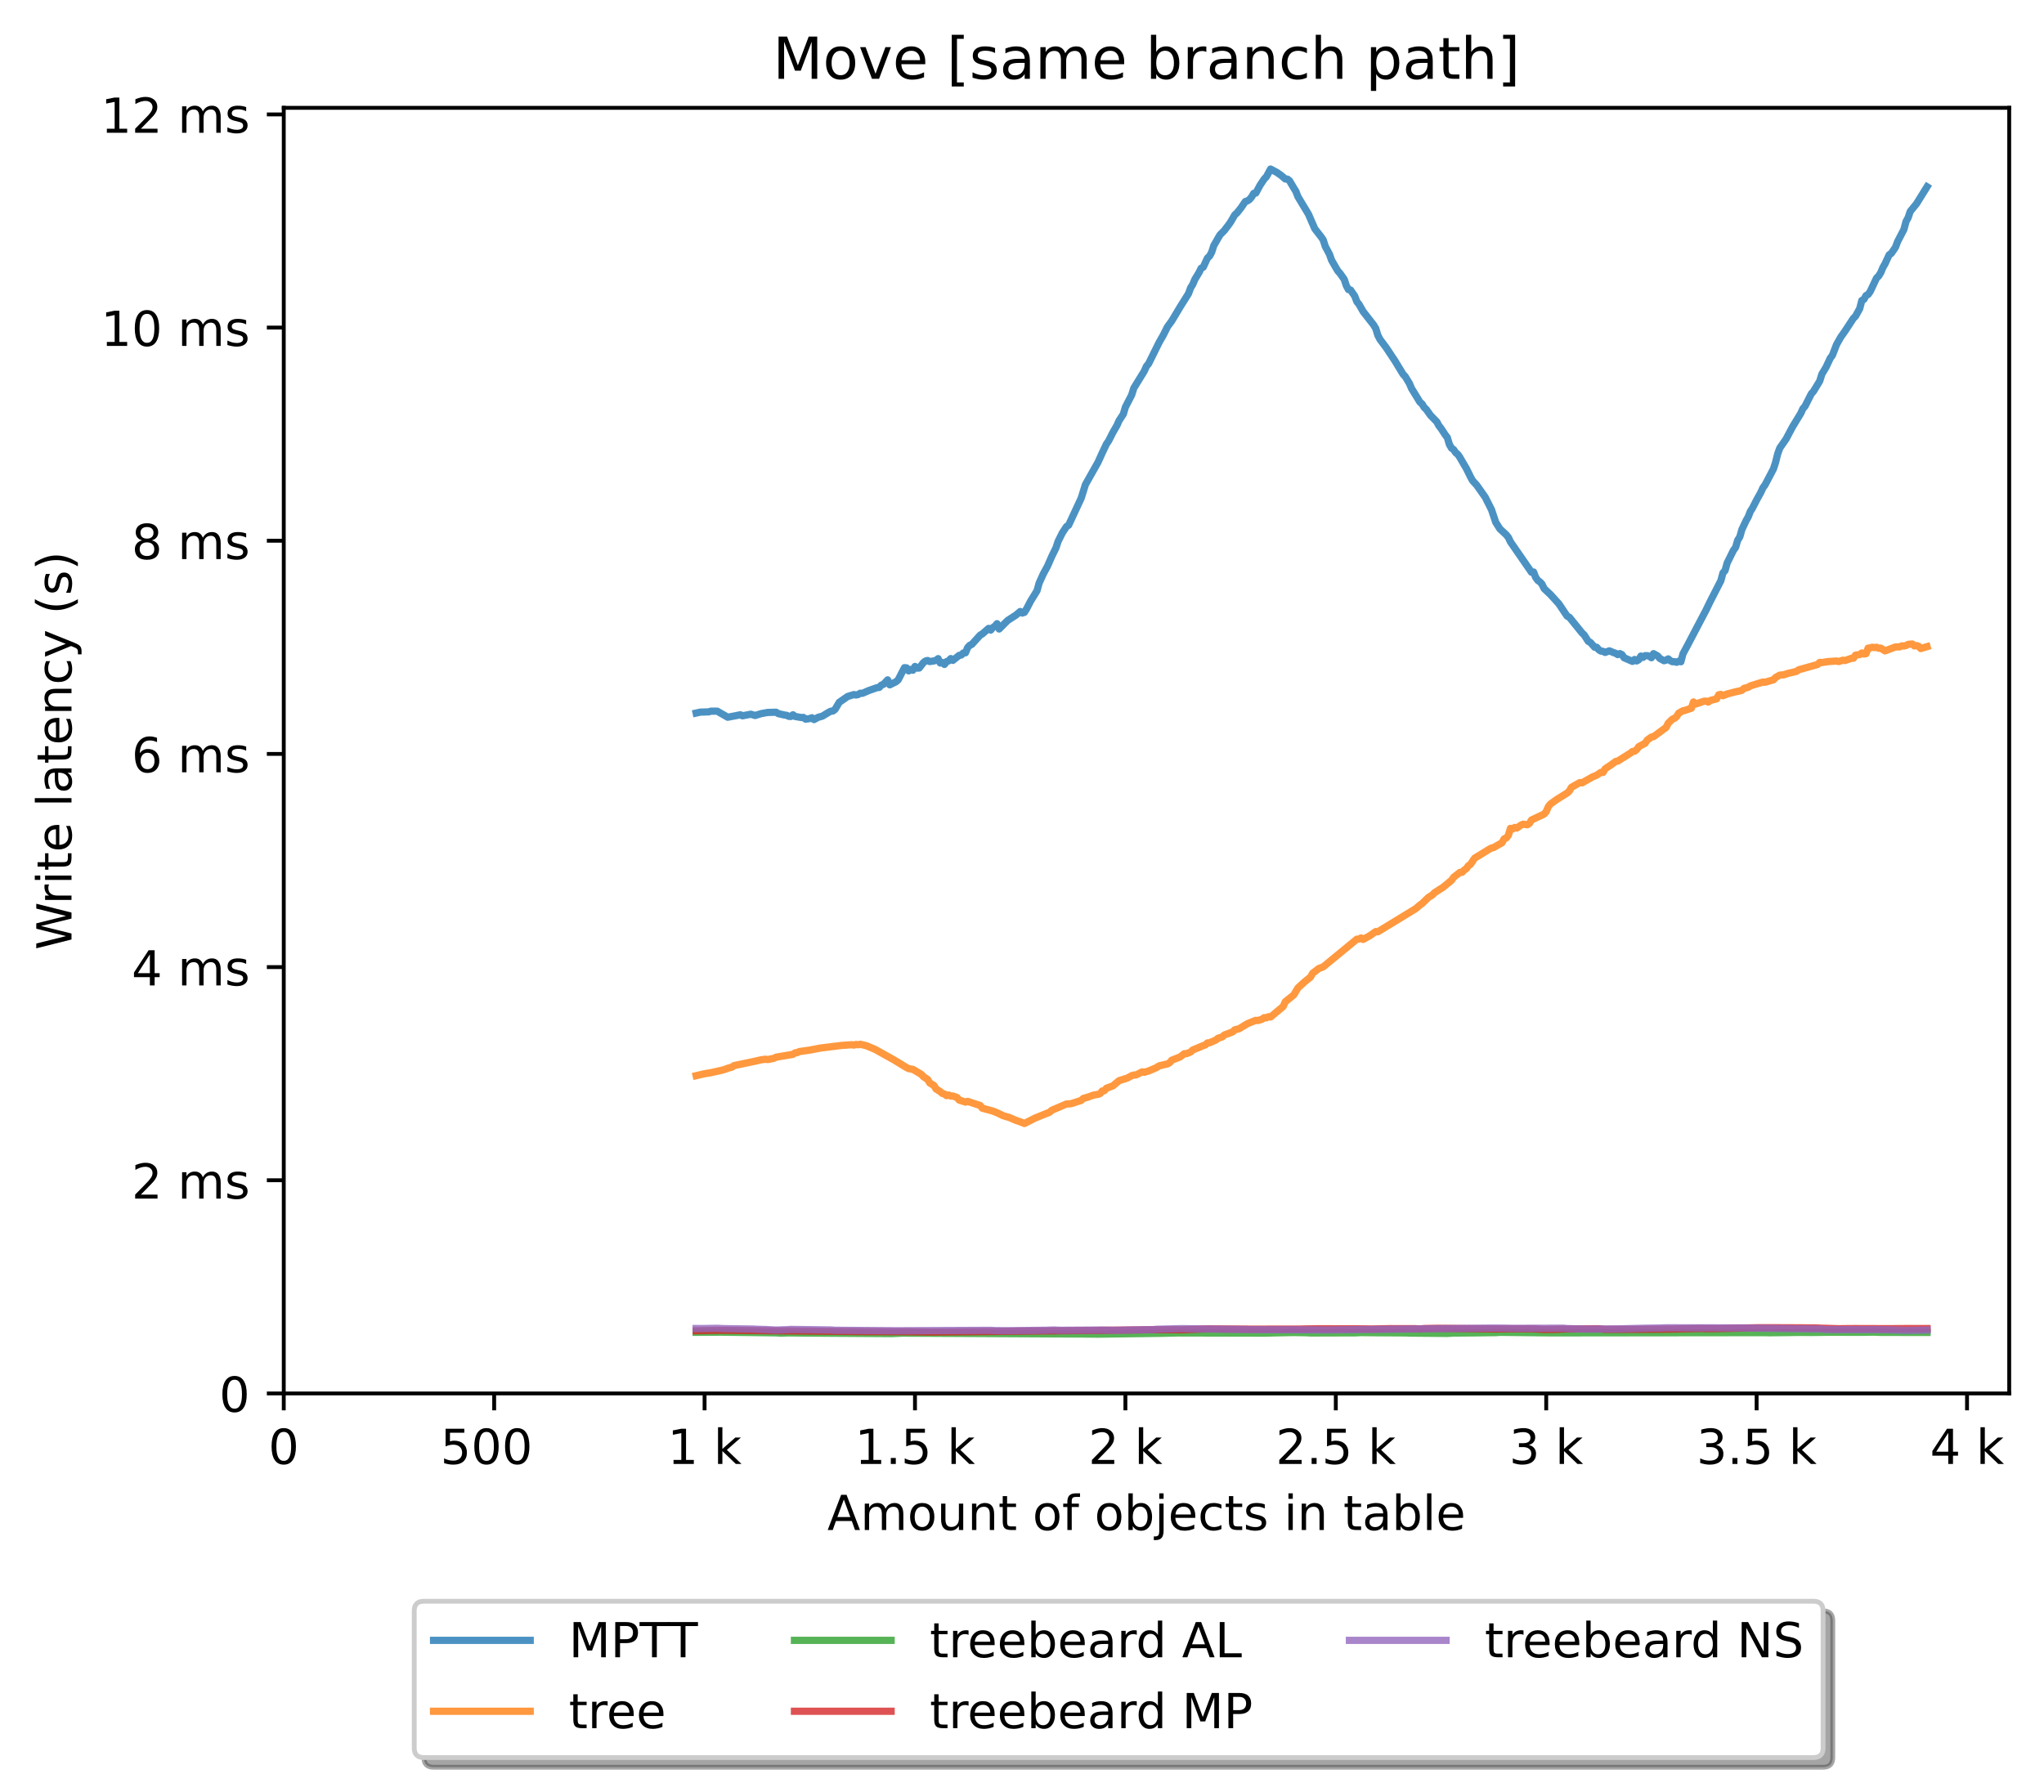 <?xml version="1.0" encoding="utf-8" standalone="no"?>
<!DOCTYPE svg PUBLIC "-//W3C//DTD SVG 1.1//EN"
  "http://www.w3.org/Graphics/SVG/1.1/DTD/svg11.dtd">
<!-- Created with matplotlib (https://matplotlib.org/) -->
<svg height="371.002pt" version="1.1" viewBox="0 0 423.051 371.002" width="423.051pt" xmlns="http://www.w3.org/2000/svg" xmlns:xlink="http://www.w3.org/1999/xlink">
 <defs>
  <style type="text/css">*{stroke-linecap:butt;stroke-linejoin:round;}</style>
 </defs>
 <g id="figure_1">
  <g id="patch_1">
   <path d="M 0 371.002 
L 423.051 371.002 
L 423.051 0 
L 0 0 
z
" style="fill:#ffffff;"/>
  </g>
  <g id="axes_1">
   <g id="patch_2">
    <path d="M 58.731 288.43 
L 415.851 288.43 
L 415.851 22.318 
L 58.731 22.318 
z
" style="fill:#ffffff;"/>
   </g>
   <g id="matplotlib.axis_1">
    <g id="xtick_1">
     <g id="line2d_1">
      <defs>
       <path d="M 0 0 
L 0 3.5 
" id="md68d8693c1" style="stroke:#000000;stroke-width:0.8;"/>
      </defs>
      <g>
       <use style="stroke:#000000;stroke-width:0.8;" x="58.731" xlink:href="#md68d8693c1" y="288.43"/>
      </g>
     </g>
     <g id="text_1">
      <!-- 0 -->
      <g transform="translate(55.55 303.029)scale(0.1 -0.1)">
       <defs>
        <path d="M 31.781 66.406 
Q 24.172 66.406 20.328 58.906 
Q 16.5 51.422 16.5 36.375 
Q 16.5 21.391 20.328 13.891 
Q 24.172 6.391 31.781 6.391 
Q 39.453 6.391 43.281 13.891 
Q 47.125 21.391 47.125 36.375 
Q 47.125 51.422 43.281 58.906 
Q 39.453 66.406 31.781 66.406 
z
M 31.781 74.219 
Q 44.047 74.219 50.516 64.516 
Q 56.984 54.828 56.984 36.375 
Q 56.984 17.969 50.516 8.266 
Q 44.047 -1.422 31.781 -1.422 
Q 19.531 -1.422 13.062 8.266 
Q 6.594 17.969 6.594 36.375 
Q 6.594 54.828 13.062 64.516 
Q 19.531 74.219 31.781 74.219 
z
" id="DejaVuSans-48"/>
       </defs>
       <use xlink:href="#DejaVuSans-48"/>
      </g>
     </g>
    </g>
    <g id="xtick_2">
     <g id="line2d_2">
      <g>
       <use style="stroke:#000000;stroke-width:0.8;" x="102.28" xlink:href="#md68d8693c1" y="288.43"/>
      </g>
     </g>
     <g id="text_2">
      <!-- 500  -->
      <g transform="translate(91.147 303.029)scale(0.1 -0.1)">
       <defs>
        <path d="M 10.797 72.906 
L 49.516 72.906 
L 49.516 64.594 
L 19.828 64.594 
L 19.828 46.734 
Q 21.969 47.469 24.109 47.828 
Q 26.266 48.188 28.422 48.188 
Q 40.625 48.188 47.75 41.5 
Q 54.891 34.812 54.891 23.391 
Q 54.891 11.625 47.562 5.094 
Q 40.234 -1.422 26.906 -1.422 
Q 22.312 -1.422 17.547 -0.641 
Q 12.797 0.141 7.719 1.703 
L 7.719 11.625 
Q 12.109 9.234 16.797 8.062 
Q 21.484 6.891 26.703 6.891 
Q 35.156 6.891 40.078 11.328 
Q 45.016 15.766 45.016 23.391 
Q 45.016 31 40.078 35.438 
Q 35.156 39.891 26.703 39.891 
Q 22.75 39.891 18.812 39.016 
Q 14.891 38.141 10.797 36.281 
z
" id="DejaVuSans-53"/>
        <path id="DejaVuSans-32"/>
       </defs>
       <use xlink:href="#DejaVuSans-53"/>
       <use x="63.623" xlink:href="#DejaVuSans-48"/>
       <use x="127.246" xlink:href="#DejaVuSans-48"/>
       <use x="190.869" xlink:href="#DejaVuSans-32"/>
      </g>
     </g>
    </g>
    <g id="xtick_3">
     <g id="line2d_3">
      <g>
       <use style="stroke:#000000;stroke-width:0.8;" x="145.828" xlink:href="#md68d8693c1" y="288.43"/>
      </g>
     </g>
     <g id="text_3">
      <!-- 1 k -->
      <g transform="translate(138.163 303.029)scale(0.1 -0.1)">
       <defs>
        <path d="M 12.406 8.297 
L 28.516 8.297 
L 28.516 63.922 
L 10.984 60.406 
L 10.984 69.391 
L 28.422 72.906 
L 38.281 72.906 
L 38.281 8.297 
L 54.391 8.297 
L 54.391 0 
L 12.406 0 
z
" id="DejaVuSans-49"/>
        <path d="M 9.078 75.984 
L 18.109 75.984 
L 18.109 31.109 
L 44.922 54.688 
L 56.391 54.688 
L 27.391 29.109 
L 57.625 0 
L 45.906 0 
L 18.109 26.703 
L 18.109 0 
L 9.078 0 
z
" id="DejaVuSans-107"/>
       </defs>
       <use xlink:href="#DejaVuSans-49"/>
       <use x="63.623" xlink:href="#DejaVuSans-32"/>
       <use x="95.41" xlink:href="#DejaVuSans-107"/>
      </g>
     </g>
    </g>
    <g id="xtick_4">
     <g id="line2d_4">
      <g>
       <use style="stroke:#000000;stroke-width:0.8;" x="189.377" xlink:href="#md68d8693c1" y="288.43"/>
      </g>
     </g>
     <g id="text_4">
      <!-- 1.5 k -->
      <g transform="translate(176.941 303.029)scale(0.1 -0.1)">
       <defs>
        <path d="M 10.688 12.406 
L 21 12.406 
L 21 0 
L 10.688 0 
z
" id="DejaVuSans-46"/>
       </defs>
       <use xlink:href="#DejaVuSans-49"/>
       <use x="63.623" xlink:href="#DejaVuSans-46"/>
       <use x="95.41" xlink:href="#DejaVuSans-53"/>
       <use x="159.033" xlink:href="#DejaVuSans-32"/>
       <use x="190.82" xlink:href="#DejaVuSans-107"/>
      </g>
     </g>
    </g>
    <g id="xtick_5">
     <g id="line2d_5">
      <g>
       <use style="stroke:#000000;stroke-width:0.8;" x="232.926" xlink:href="#md68d8693c1" y="288.43"/>
      </g>
     </g>
     <g id="text_5">
      <!-- 2 k -->
      <g transform="translate(225.26 303.029)scale(0.1 -0.1)">
       <defs>
        <path d="M 19.188 8.297 
L 53.609 8.297 
L 53.609 0 
L 7.328 0 
L 7.328 8.297 
Q 12.938 14.109 22.625 23.891 
Q 32.328 33.688 34.812 36.531 
Q 39.547 41.844 41.422 45.531 
Q 43.312 49.219 43.312 52.781 
Q 43.312 58.594 39.234 62.25 
Q 35.156 65.922 28.609 65.922 
Q 23.969 65.922 18.812 64.312 
Q 13.672 62.703 7.812 59.422 
L 7.812 69.391 
Q 13.766 71.781 18.938 73 
Q 24.125 74.219 28.422 74.219 
Q 39.75 74.219 46.484 68.547 
Q 53.219 62.891 53.219 53.422 
Q 53.219 48.922 51.531 44.891 
Q 49.859 40.875 45.406 35.406 
Q 44.188 33.984 37.641 27.219 
Q 31.109 20.453 19.188 8.297 
z
" id="DejaVuSans-50"/>
       </defs>
       <use xlink:href="#DejaVuSans-50"/>
       <use x="63.623" xlink:href="#DejaVuSans-32"/>
       <use x="95.41" xlink:href="#DejaVuSans-107"/>
      </g>
     </g>
    </g>
    <g id="xtick_6">
     <g id="line2d_6">
      <g>
       <use style="stroke:#000000;stroke-width:0.8;" x="276.474" xlink:href="#md68d8693c1" y="288.43"/>
      </g>
     </g>
     <g id="text_6">
      <!-- 2.5 k -->
      <g transform="translate(264.038 303.029)scale(0.1 -0.1)">
       <use xlink:href="#DejaVuSans-50"/>
       <use x="63.623" xlink:href="#DejaVuSans-46"/>
       <use x="95.41" xlink:href="#DejaVuSans-53"/>
       <use x="159.033" xlink:href="#DejaVuSans-32"/>
       <use x="190.82" xlink:href="#DejaVuSans-107"/>
      </g>
     </g>
    </g>
    <g id="xtick_7">
     <g id="line2d_7">
      <g>
       <use style="stroke:#000000;stroke-width:0.8;" x="320.023" xlink:href="#md68d8693c1" y="288.43"/>
      </g>
     </g>
     <g id="text_7">
      <!-- 3 k -->
      <g transform="translate(312.357 303.029)scale(0.1 -0.1)">
       <defs>
        <path d="M 40.578 39.312 
Q 47.656 37.797 51.625 33 
Q 55.609 28.219 55.609 21.188 
Q 55.609 10.406 48.188 4.484 
Q 40.766 -1.422 27.094 -1.422 
Q 22.516 -1.422 17.656 -0.516 
Q 12.797 0.391 7.625 2.203 
L 7.625 11.719 
Q 11.719 9.328 16.594 8.109 
Q 21.484 6.891 26.812 6.891 
Q 36.078 6.891 40.938 10.547 
Q 45.797 14.203 45.797 21.188 
Q 45.797 27.641 41.281 31.266 
Q 36.766 34.906 28.719 34.906 
L 20.219 34.906 
L 20.219 43.016 
L 29.109 43.016 
Q 36.375 43.016 40.234 45.922 
Q 44.094 48.828 44.094 54.297 
Q 44.094 59.906 40.109 62.906 
Q 36.141 65.922 28.719 65.922 
Q 24.656 65.922 20.016 65.031 
Q 15.375 64.156 9.812 62.312 
L 9.812 71.094 
Q 15.438 72.656 20.344 73.438 
Q 25.25 74.219 29.594 74.219 
Q 40.828 74.219 47.359 69.109 
Q 53.906 64.016 53.906 55.328 
Q 53.906 49.266 50.438 45.094 
Q 46.969 40.922 40.578 39.312 
z
" id="DejaVuSans-51"/>
       </defs>
       <use xlink:href="#DejaVuSans-51"/>
       <use x="63.623" xlink:href="#DejaVuSans-32"/>
       <use x="95.41" xlink:href="#DejaVuSans-107"/>
      </g>
     </g>
    </g>
    <g id="xtick_8">
     <g id="line2d_8">
      <g>
       <use style="stroke:#000000;stroke-width:0.8;" x="363.571" xlink:href="#md68d8693c1" y="288.43"/>
      </g>
     </g>
     <g id="text_8">
      <!-- 3.5 k -->
      <g transform="translate(351.135 303.029)scale(0.1 -0.1)">
       <use xlink:href="#DejaVuSans-51"/>
       <use x="63.623" xlink:href="#DejaVuSans-46"/>
       <use x="95.41" xlink:href="#DejaVuSans-53"/>
       <use x="159.033" xlink:href="#DejaVuSans-32"/>
       <use x="190.82" xlink:href="#DejaVuSans-107"/>
      </g>
     </g>
    </g>
    <g id="xtick_9">
     <g id="line2d_9">
      <g>
       <use style="stroke:#000000;stroke-width:0.8;" x="407.12" xlink:href="#md68d8693c1" y="288.43"/>
      </g>
     </g>
     <g id="text_9">
      <!-- 4 k -->
      <g transform="translate(399.454 303.029)scale(0.1 -0.1)">
       <defs>
        <path d="M 37.797 64.312 
L 12.891 25.391 
L 37.797 25.391 
z
M 35.203 72.906 
L 47.609 72.906 
L 47.609 25.391 
L 58.016 25.391 
L 58.016 17.188 
L 47.609 17.188 
L 47.609 0 
L 37.797 0 
L 37.797 17.188 
L 4.891 17.188 
L 4.891 26.703 
z
" id="DejaVuSans-52"/>
       </defs>
       <use xlink:href="#DejaVuSans-52"/>
       <use x="63.623" xlink:href="#DejaVuSans-32"/>
       <use x="95.41" xlink:href="#DejaVuSans-107"/>
      </g>
     </g>
    </g>
    <g id="text_10">
     <!-- Amount of objects in table -->
     <g transform="translate(171.233 316.707)scale(0.1 -0.1)">
      <defs>
       <path d="M 34.188 63.188 
L 20.797 26.906 
L 47.609 26.906 
z
M 28.609 72.906 
L 39.797 72.906 
L 67.578 0 
L 57.328 0 
L 50.688 18.703 
L 17.828 18.703 
L 11.188 0 
L 0.781 0 
z
" id="DejaVuSans-65"/>
       <path d="M 52 44.188 
Q 55.375 50.25 60.062 53.125 
Q 64.75 56 71.094 56 
Q 79.641 56 84.281 50.016 
Q 88.922 44.047 88.922 33.016 
L 88.922 0 
L 79.891 0 
L 79.891 32.719 
Q 79.891 40.578 77.094 44.375 
Q 74.312 48.188 68.609 48.188 
Q 61.625 48.188 57.562 43.547 
Q 53.516 38.922 53.516 30.906 
L 53.516 0 
L 44.484 0 
L 44.484 32.719 
Q 44.484 40.625 41.703 44.406 
Q 38.922 48.188 33.109 48.188 
Q 26.219 48.188 22.156 43.531 
Q 18.109 38.875 18.109 30.906 
L 18.109 0 
L 9.078 0 
L 9.078 54.688 
L 18.109 54.688 
L 18.109 46.188 
Q 21.188 51.219 25.484 53.609 
Q 29.781 56 35.688 56 
Q 41.656 56 45.828 52.969 
Q 50 49.953 52 44.188 
z
" id="DejaVuSans-109"/>
       <path d="M 30.609 48.391 
Q 23.391 48.391 19.188 42.75 
Q 14.984 37.109 14.984 27.297 
Q 14.984 17.484 19.156 11.844 
Q 23.344 6.203 30.609 6.203 
Q 37.797 6.203 41.984 11.859 
Q 46.188 17.531 46.188 27.297 
Q 46.188 37.016 41.984 42.703 
Q 37.797 48.391 30.609 48.391 
z
M 30.609 56 
Q 42.328 56 49.016 48.375 
Q 55.719 40.766 55.719 27.297 
Q 55.719 13.875 49.016 6.219 
Q 42.328 -1.422 30.609 -1.422 
Q 18.844 -1.422 12.172 6.219 
Q 5.516 13.875 5.516 27.297 
Q 5.516 40.766 12.172 48.375 
Q 18.844 56 30.609 56 
z
" id="DejaVuSans-111"/>
       <path d="M 8.5 21.578 
L 8.5 54.688 
L 17.484 54.688 
L 17.484 21.922 
Q 17.484 14.156 20.5 10.266 
Q 23.531 6.391 29.594 6.391 
Q 36.859 6.391 41.078 11.031 
Q 45.312 15.672 45.312 23.688 
L 45.312 54.688 
L 54.297 54.688 
L 54.297 0 
L 45.312 0 
L 45.312 8.406 
Q 42.047 3.422 37.719 1 
Q 33.406 -1.422 27.688 -1.422 
Q 18.266 -1.422 13.375 4.438 
Q 8.5 10.297 8.5 21.578 
z
M 31.109 56 
z
" id="DejaVuSans-117"/>
       <path d="M 54.891 33.016 
L 54.891 0 
L 45.906 0 
L 45.906 32.719 
Q 45.906 40.484 42.875 44.328 
Q 39.844 48.188 33.797 48.188 
Q 26.516 48.188 22.312 43.547 
Q 18.109 38.922 18.109 30.906 
L 18.109 0 
L 9.078 0 
L 9.078 54.688 
L 18.109 54.688 
L 18.109 46.188 
Q 21.344 51.125 25.703 53.562 
Q 30.078 56 35.797 56 
Q 45.219 56 50.047 50.172 
Q 54.891 44.344 54.891 33.016 
z
" id="DejaVuSans-110"/>
       <path d="M 18.312 70.219 
L 18.312 54.688 
L 36.812 54.688 
L 36.812 47.703 
L 18.312 47.703 
L 18.312 18.016 
Q 18.312 11.328 20.141 9.422 
Q 21.969 7.516 27.594 7.516 
L 36.812 7.516 
L 36.812 0 
L 27.594 0 
Q 17.188 0 13.234 3.875 
Q 9.281 7.766 9.281 18.016 
L 9.281 47.703 
L 2.688 47.703 
L 2.688 54.688 
L 9.281 54.688 
L 9.281 70.219 
z
" id="DejaVuSans-116"/>
       <path d="M 37.109 75.984 
L 37.109 68.5 
L 28.516 68.5 
Q 23.688 68.5 21.797 66.547 
Q 19.922 64.594 19.922 59.516 
L 19.922 54.688 
L 34.719 54.688 
L 34.719 47.703 
L 19.922 47.703 
L 19.922 0 
L 10.891 0 
L 10.891 47.703 
L 2.297 47.703 
L 2.297 54.688 
L 10.891 54.688 
L 10.891 58.5 
Q 10.891 67.625 15.141 71.797 
Q 19.391 75.984 28.609 75.984 
z
" id="DejaVuSans-102"/>
       <path d="M 48.688 27.297 
Q 48.688 37.203 44.609 42.844 
Q 40.531 48.484 33.406 48.484 
Q 26.266 48.484 22.188 42.844 
Q 18.109 37.203 18.109 27.297 
Q 18.109 17.391 22.188 11.75 
Q 26.266 6.109 33.406 6.109 
Q 40.531 6.109 44.609 11.75 
Q 48.688 17.391 48.688 27.297 
z
M 18.109 46.391 
Q 20.953 51.266 25.266 53.625 
Q 29.594 56 35.594 56 
Q 45.562 56 51.781 48.094 
Q 58.016 40.188 58.016 27.297 
Q 58.016 14.406 51.781 6.484 
Q 45.562 -1.422 35.594 -1.422 
Q 29.594 -1.422 25.266 0.953 
Q 20.953 3.328 18.109 8.203 
L 18.109 0 
L 9.078 0 
L 9.078 75.984 
L 18.109 75.984 
z
" id="DejaVuSans-98"/>
       <path d="M 9.422 54.688 
L 18.406 54.688 
L 18.406 -0.984 
Q 18.406 -11.422 14.422 -16.109 
Q 10.453 -20.797 1.609 -20.797 
L -1.812 -20.797 
L -1.812 -13.188 
L 0.594 -13.188 
Q 5.719 -13.188 7.562 -10.812 
Q 9.422 -8.453 9.422 -0.984 
z
M 9.422 75.984 
L 18.406 75.984 
L 18.406 64.594 
L 9.422 64.594 
z
" id="DejaVuSans-106"/>
       <path d="M 56.203 29.594 
L 56.203 25.203 
L 14.891 25.203 
Q 15.484 15.922 20.484 11.062 
Q 25.484 6.203 34.422 6.203 
Q 39.594 6.203 44.453 7.469 
Q 49.312 8.734 54.109 11.281 
L 54.109 2.781 
Q 49.266 0.734 44.188 -0.344 
Q 39.109 -1.422 33.891 -1.422 
Q 20.797 -1.422 13.156 6.188 
Q 5.516 13.812 5.516 26.812 
Q 5.516 40.234 12.766 48.109 
Q 20.016 56 32.328 56 
Q 43.359 56 49.781 48.891 
Q 56.203 41.797 56.203 29.594 
z
M 47.219 32.234 
Q 47.125 39.594 43.094 43.984 
Q 39.062 48.391 32.422 48.391 
Q 24.906 48.391 20.391 44.141 
Q 15.875 39.891 15.188 32.172 
z
" id="DejaVuSans-101"/>
       <path d="M 48.781 52.594 
L 48.781 44.188 
Q 44.969 46.297 41.141 47.344 
Q 37.312 48.391 33.406 48.391 
Q 24.656 48.391 19.812 42.844 
Q 14.984 37.312 14.984 27.297 
Q 14.984 17.281 19.812 11.734 
Q 24.656 6.203 33.406 6.203 
Q 37.312 6.203 41.141 7.25 
Q 44.969 8.297 48.781 10.406 
L 48.781 2.094 
Q 45.016 0.344 40.984 -0.531 
Q 36.969 -1.422 32.422 -1.422 
Q 20.062 -1.422 12.781 6.344 
Q 5.516 14.109 5.516 27.297 
Q 5.516 40.672 12.859 48.328 
Q 20.219 56 33.016 56 
Q 37.156 56 41.109 55.141 
Q 45.062 54.297 48.781 52.594 
z
" id="DejaVuSans-99"/>
       <path d="M 44.281 53.078 
L 44.281 44.578 
Q 40.484 46.531 36.375 47.5 
Q 32.281 48.484 27.875 48.484 
Q 21.188 48.484 17.844 46.438 
Q 14.5 44.391 14.5 40.281 
Q 14.5 37.156 16.891 35.375 
Q 19.281 33.594 26.516 31.984 
L 29.594 31.297 
Q 39.156 29.25 43.188 25.516 
Q 47.219 21.781 47.219 15.094 
Q 47.219 7.469 41.188 3.016 
Q 35.156 -1.422 24.609 -1.422 
Q 20.219 -1.422 15.453 -0.562 
Q 10.688 0.297 5.422 2 
L 5.422 11.281 
Q 10.406 8.688 15.234 7.391 
Q 20.062 6.109 24.812 6.109 
Q 31.156 6.109 34.562 8.281 
Q 37.984 10.453 37.984 14.406 
Q 37.984 18.062 35.516 20.016 
Q 33.062 21.969 24.703 23.781 
L 21.578 24.516 
Q 13.234 26.266 9.516 29.906 
Q 5.812 33.547 5.812 39.891 
Q 5.812 47.609 11.281 51.797 
Q 16.75 56 26.812 56 
Q 31.781 56 36.172 55.266 
Q 40.578 54.547 44.281 53.078 
z
" id="DejaVuSans-115"/>
       <path d="M 9.422 54.688 
L 18.406 54.688 
L 18.406 0 
L 9.422 0 
z
M 9.422 75.984 
L 18.406 75.984 
L 18.406 64.594 
L 9.422 64.594 
z
" id="DejaVuSans-105"/>
       <path d="M 34.281 27.484 
Q 23.391 27.484 19.188 25 
Q 14.984 22.516 14.984 16.5 
Q 14.984 11.719 18.141 8.906 
Q 21.297 6.109 26.703 6.109 
Q 34.188 6.109 38.703 11.406 
Q 43.219 16.703 43.219 25.484 
L 43.219 27.484 
z
M 52.203 31.203 
L 52.203 0 
L 43.219 0 
L 43.219 8.297 
Q 40.141 3.328 35.547 0.953 
Q 30.953 -1.422 24.312 -1.422 
Q 15.922 -1.422 10.953 3.297 
Q 6 8.016 6 15.922 
Q 6 25.141 12.172 29.828 
Q 18.359 34.516 30.609 34.516 
L 43.219 34.516 
L 43.219 35.406 
Q 43.219 41.609 39.141 45 
Q 35.062 48.391 27.688 48.391 
Q 23 48.391 18.547 47.266 
Q 14.109 46.141 10.016 43.891 
L 10.016 52.203 
Q 14.938 54.109 19.578 55.047 
Q 24.219 56 28.609 56 
Q 40.484 56 46.344 49.844 
Q 52.203 43.703 52.203 31.203 
z
" id="DejaVuSans-97"/>
       <path d="M 9.422 75.984 
L 18.406 75.984 
L 18.406 0 
L 9.422 0 
z
" id="DejaVuSans-108"/>
      </defs>
      <use xlink:href="#DejaVuSans-65"/>
      <use x="68.408" xlink:href="#DejaVuSans-109"/>
      <use x="165.82" xlink:href="#DejaVuSans-111"/>
      <use x="227.002" xlink:href="#DejaVuSans-117"/>
      <use x="290.381" xlink:href="#DejaVuSans-110"/>
      <use x="353.76" xlink:href="#DejaVuSans-116"/>
      <use x="392.969" xlink:href="#DejaVuSans-32"/>
      <use x="424.756" xlink:href="#DejaVuSans-111"/>
      <use x="485.938" xlink:href="#DejaVuSans-102"/>
      <use x="521.143" xlink:href="#DejaVuSans-32"/>
      <use x="552.93" xlink:href="#DejaVuSans-111"/>
      <use x="614.111" xlink:href="#DejaVuSans-98"/>
      <use x="677.588" xlink:href="#DejaVuSans-106"/>
      <use x="705.371" xlink:href="#DejaVuSans-101"/>
      <use x="766.895" xlink:href="#DejaVuSans-99"/>
      <use x="821.875" xlink:href="#DejaVuSans-116"/>
      <use x="861.084" xlink:href="#DejaVuSans-115"/>
      <use x="913.184" xlink:href="#DejaVuSans-32"/>
      <use x="944.971" xlink:href="#DejaVuSans-105"/>
      <use x="972.754" xlink:href="#DejaVuSans-110"/>
      <use x="1036.133" xlink:href="#DejaVuSans-32"/>
      <use x="1067.92" xlink:href="#DejaVuSans-116"/>
      <use x="1107.129" xlink:href="#DejaVuSans-97"/>
      <use x="1168.408" xlink:href="#DejaVuSans-98"/>
      <use x="1231.885" xlink:href="#DejaVuSans-108"/>
      <use x="1259.668" xlink:href="#DejaVuSans-101"/>
     </g>
    </g>
   </g>
   <g id="matplotlib.axis_2">
    <g id="ytick_1">
     <g id="line2d_10">
      <defs>
       <path d="M 0 0 
L -3.5 0 
" id="m0bf1d9d264" style="stroke:#000000;stroke-width:0.8;"/>
      </defs>
      <g>
       <use style="stroke:#000000;stroke-width:0.8;" x="58.731" xlink:href="#m0bf1d9d264" y="288.43"/>
      </g>
     </g>
     <g id="text_11">
      <!-- 0 -->
      <g transform="translate(45.369 292.229)scale(0.1 -0.1)">
       <use xlink:href="#DejaVuSans-48"/>
      </g>
     </g>
    </g>
    <g id="ytick_2">
     <g id="line2d_11">
      <g>
       <use style="stroke:#000000;stroke-width:0.8;" x="58.731" xlink:href="#m0bf1d9d264" y="244.305"/>
      </g>
     </g>
     <g id="text_12">
      <!-- 2 ms -->
      <g transform="translate(27.241 248.104)scale(0.1 -0.1)">
       <use xlink:href="#DejaVuSans-50"/>
       <use x="63.623" xlink:href="#DejaVuSans-32"/>
       <use x="95.41" xlink:href="#DejaVuSans-109"/>
       <use x="192.822" xlink:href="#DejaVuSans-115"/>
      </g>
     </g>
    </g>
    <g id="ytick_3">
     <g id="line2d_12">
      <g>
       <use style="stroke:#000000;stroke-width:0.8;" x="58.731" xlink:href="#m0bf1d9d264" y="200.18"/>
      </g>
     </g>
     <g id="text_13">
      <!-- 4 ms -->
      <g transform="translate(27.241 203.979)scale(0.1 -0.1)">
       <use xlink:href="#DejaVuSans-52"/>
       <use x="63.623" xlink:href="#DejaVuSans-32"/>
       <use x="95.41" xlink:href="#DejaVuSans-109"/>
       <use x="192.822" xlink:href="#DejaVuSans-115"/>
      </g>
     </g>
    </g>
    <g id="ytick_4">
     <g id="line2d_13">
      <g>
       <use style="stroke:#000000;stroke-width:0.8;" x="58.731" xlink:href="#m0bf1d9d264" y="156.055"/>
      </g>
     </g>
     <g id="text_14">
      <!-- 6 ms -->
      <g transform="translate(27.241 159.854)scale(0.1 -0.1)">
       <defs>
        <path d="M 33.016 40.375 
Q 26.375 40.375 22.484 35.828 
Q 18.609 31.297 18.609 23.391 
Q 18.609 15.531 22.484 10.953 
Q 26.375 6.391 33.016 6.391 
Q 39.656 6.391 43.531 10.953 
Q 47.406 15.531 47.406 23.391 
Q 47.406 31.297 43.531 35.828 
Q 39.656 40.375 33.016 40.375 
z
M 52.594 71.297 
L 52.594 62.312 
Q 48.875 64.062 45.094 64.984 
Q 41.312 65.922 37.594 65.922 
Q 27.828 65.922 22.672 59.328 
Q 17.531 52.734 16.797 39.406 
Q 19.672 43.656 24.016 45.922 
Q 28.375 48.188 33.594 48.188 
Q 44.578 48.188 50.953 41.516 
Q 57.328 34.859 57.328 23.391 
Q 57.328 12.156 50.688 5.359 
Q 44.047 -1.422 33.016 -1.422 
Q 20.359 -1.422 13.672 8.266 
Q 6.984 17.969 6.984 36.375 
Q 6.984 53.656 15.188 63.938 
Q 23.391 74.219 37.203 74.219 
Q 40.922 74.219 44.703 73.484 
Q 48.484 72.75 52.594 71.297 
z
" id="DejaVuSans-54"/>
       </defs>
       <use xlink:href="#DejaVuSans-54"/>
       <use x="63.623" xlink:href="#DejaVuSans-32"/>
       <use x="95.41" xlink:href="#DejaVuSans-109"/>
       <use x="192.822" xlink:href="#DejaVuSans-115"/>
      </g>
     </g>
    </g>
    <g id="ytick_5">
     <g id="line2d_14">
      <g>
       <use style="stroke:#000000;stroke-width:0.8;" x="58.731" xlink:href="#m0bf1d9d264" y="111.93"/>
      </g>
     </g>
     <g id="text_15">
      <!-- 8 ms -->
      <g transform="translate(27.241 115.729)scale(0.1 -0.1)">
       <defs>
        <path d="M 31.781 34.625 
Q 24.75 34.625 20.719 30.859 
Q 16.703 27.094 16.703 20.516 
Q 16.703 13.922 20.719 10.156 
Q 24.75 6.391 31.781 6.391 
Q 38.812 6.391 42.859 10.172 
Q 46.922 13.969 46.922 20.516 
Q 46.922 27.094 42.891 30.859 
Q 38.875 34.625 31.781 34.625 
z
M 21.922 38.812 
Q 15.578 40.375 12.031 44.719 
Q 8.5 49.078 8.5 55.328 
Q 8.5 64.062 14.719 69.141 
Q 20.953 74.219 31.781 74.219 
Q 42.672 74.219 48.875 69.141 
Q 55.078 64.062 55.078 55.328 
Q 55.078 49.078 51.531 44.719 
Q 48 40.375 41.703 38.812 
Q 48.828 37.156 52.797 32.312 
Q 56.781 27.484 56.781 20.516 
Q 56.781 9.906 50.312 4.234 
Q 43.844 -1.422 31.781 -1.422 
Q 19.734 -1.422 13.25 4.234 
Q 6.781 9.906 6.781 20.516 
Q 6.781 27.484 10.781 32.312 
Q 14.797 37.156 21.922 38.812 
z
M 18.312 54.391 
Q 18.312 48.734 21.844 45.562 
Q 25.391 42.391 31.781 42.391 
Q 38.141 42.391 41.719 45.562 
Q 45.312 48.734 45.312 54.391 
Q 45.312 60.062 41.719 63.234 
Q 38.141 66.406 31.781 66.406 
Q 25.391 66.406 21.844 63.234 
Q 18.312 60.062 18.312 54.391 
z
" id="DejaVuSans-56"/>
       </defs>
       <use xlink:href="#DejaVuSans-56"/>
       <use x="63.623" xlink:href="#DejaVuSans-32"/>
       <use x="95.41" xlink:href="#DejaVuSans-109"/>
       <use x="192.822" xlink:href="#DejaVuSans-115"/>
      </g>
     </g>
    </g>
    <g id="ytick_6">
     <g id="line2d_15">
      <g>
       <use style="stroke:#000000;stroke-width:0.8;" x="58.731" xlink:href="#m0bf1d9d264" y="67.805"/>
      </g>
     </g>
     <g id="text_16">
      <!-- 10 ms -->
      <g transform="translate(20.878 71.604)scale(0.1 -0.1)">
       <use xlink:href="#DejaVuSans-49"/>
       <use x="63.623" xlink:href="#DejaVuSans-48"/>
       <use x="127.246" xlink:href="#DejaVuSans-32"/>
       <use x="159.033" xlink:href="#DejaVuSans-109"/>
       <use x="256.445" xlink:href="#DejaVuSans-115"/>
      </g>
     </g>
    </g>
    <g id="ytick_7">
     <g id="line2d_16">
      <g>
       <use style="stroke:#000000;stroke-width:0.8;" x="58.731" xlink:href="#m0bf1d9d264" y="23.68"/>
      </g>
     </g>
     <g id="text_17">
      <!-- 12 ms -->
      <g transform="translate(20.878 27.479)scale(0.1 -0.1)">
       <use xlink:href="#DejaVuSans-49"/>
       <use x="63.623" xlink:href="#DejaVuSans-50"/>
       <use x="127.246" xlink:href="#DejaVuSans-32"/>
       <use x="159.033" xlink:href="#DejaVuSans-109"/>
       <use x="256.445" xlink:href="#DejaVuSans-115"/>
      </g>
     </g>
    </g>
    <g id="text_18">
     <!-- Write latency (s) -->
     <g transform="translate(14.798 196.626)rotate(-90)scale(0.1 -0.1)">
      <defs>
       <path d="M 3.328 72.906 
L 13.281 72.906 
L 28.609 11.281 
L 43.891 72.906 
L 54.984 72.906 
L 70.312 11.281 
L 85.594 72.906 
L 95.609 72.906 
L 77.297 0 
L 64.891 0 
L 49.516 63.281 
L 33.984 0 
L 21.578 0 
z
" id="DejaVuSans-87"/>
       <path d="M 41.109 46.297 
Q 39.594 47.172 37.812 47.578 
Q 36.031 48 33.891 48 
Q 26.266 48 22.188 43.047 
Q 18.109 38.094 18.109 28.812 
L 18.109 0 
L 9.078 0 
L 9.078 54.688 
L 18.109 54.688 
L 18.109 46.188 
Q 20.953 51.172 25.484 53.578 
Q 30.031 56 36.531 56 
Q 37.453 56 38.578 55.875 
Q 39.703 55.766 41.062 55.516 
z
" id="DejaVuSans-114"/>
       <path d="M 32.172 -5.078 
Q 28.375 -14.844 24.75 -17.812 
Q 21.141 -20.797 15.094 -20.797 
L 7.906 -20.797 
L 7.906 -13.281 
L 13.188 -13.281 
Q 16.891 -13.281 18.938 -11.516 
Q 21 -9.766 23.484 -3.219 
L 25.094 0.875 
L 2.984 54.688 
L 12.5 54.688 
L 29.594 11.922 
L 46.688 54.688 
L 56.203 54.688 
z
" id="DejaVuSans-121"/>
       <path d="M 31 75.875 
Q 24.469 64.656 21.281 53.656 
Q 18.109 42.672 18.109 31.391 
Q 18.109 20.125 21.312 9.062 
Q 24.516 -2 31 -13.188 
L 23.188 -13.188 
Q 15.875 -1.703 12.234 9.375 
Q 8.594 20.453 8.594 31.391 
Q 8.594 42.281 12.203 53.312 
Q 15.828 64.359 23.188 75.875 
z
" id="DejaVuSans-40"/>
       <path d="M 8.016 75.875 
L 15.828 75.875 
Q 23.141 64.359 26.781 53.312 
Q 30.422 42.281 30.422 31.391 
Q 30.422 20.453 26.781 9.375 
Q 23.141 -1.703 15.828 -13.188 
L 8.016 -13.188 
Q 14.5 -2 17.703 9.062 
Q 20.906 20.125 20.906 31.391 
Q 20.906 42.672 17.703 53.656 
Q 14.5 64.656 8.016 75.875 
z
" id="DejaVuSans-41"/>
      </defs>
      <use xlink:href="#DejaVuSans-87"/>
      <use x="94.377" xlink:href="#DejaVuSans-114"/>
      <use x="135.49" xlink:href="#DejaVuSans-105"/>
      <use x="163.273" xlink:href="#DejaVuSans-116"/>
      <use x="202.482" xlink:href="#DejaVuSans-101"/>
      <use x="264.006" xlink:href="#DejaVuSans-32"/>
      <use x="295.793" xlink:href="#DejaVuSans-108"/>
      <use x="323.576" xlink:href="#DejaVuSans-97"/>
      <use x="384.855" xlink:href="#DejaVuSans-116"/>
      <use x="424.064" xlink:href="#DejaVuSans-101"/>
      <use x="485.588" xlink:href="#DejaVuSans-110"/>
      <use x="548.967" xlink:href="#DejaVuSans-99"/>
      <use x="603.947" xlink:href="#DejaVuSans-121"/>
      <use x="663.127" xlink:href="#DejaVuSans-32"/>
      <use x="694.914" xlink:href="#DejaVuSans-40"/>
      <use x="733.928" xlink:href="#DejaVuSans-115"/>
      <use x="786.027" xlink:href="#DejaVuSans-41"/>
     </g>
    </g>
   </g>
   <g id="line2d_17">
    <path clip-path="url(#pb6085a4256)" d="M 144.086 147.596 
L 144.957 147.405 
L 146.699 147.348 
L 147.135 147.21 
L 148.006 147.2 
L 148.441 147.205 
L 150.619 148.46 
L 152.361 148.13 
L 153.232 147.948 
L 153.667 148.167 
L 155.409 147.834 
L 156.28 148.106 
L 157.586 147.703 
L 158.893 147.471 
L 160.635 147.425 
L 161.07 147.71 
L 162.377 148.008 
L 162.812 148.063 
L 163.248 148.278 
L 163.683 148.305 
L 164.119 147.956 
L 164.554 148.299 
L 165.861 148.527 
L 166.296 148.503 
L 166.732 148.861 
L 167.603 148.742 
L 168.038 148.568 
L 168.474 148.949 
L 169.345 148.473 
L 170.216 148.233 
L 171.522 147.439 
L 171.958 147.21 
L 172.393 147.171 
L 172.828 146.844 
L 173.699 145.376 
L 175.441 144.165 
L 176.748 143.767 
L 177.183 143.863 
L 177.619 143.764 
L 178.054 143.487 
L 178.49 143.513 
L 179.796 142.946 
L 181.538 142.333 
L 181.974 142.296 
L 182.409 141.82 
L 182.845 141.653 
L 183.716 140.725 
L 184.151 141.759 
L 185.458 141.113 
L 185.893 140.732 
L 187.2 138.204 
L 187.635 138.248 
L 188.07 138.874 
L 188.506 138.568 
L 188.941 138.729 
L 189.377 137.95 
L 189.812 138.293 
L 190.248 138.279 
L 191.119 137.158 
L 191.554 136.825 
L 191.99 136.715 
L 192.425 136.936 
L 193.296 136.806 
L 193.732 136.696 
L 194.167 136.334 
L 194.603 137.235 
L 195.038 137.141 
L 195.474 137.53 
L 195.909 136.943 
L 196.345 136.8 
L 196.78 136.321 
L 197.216 136.694 
L 198.522 135.655 
L 198.958 135.588 
L 199.393 135.153 
L 199.829 135.124 
L 200.264 134.061 
L 200.7 133.58 
L 201.135 133.381 
L 202.877 131.467 
L 203.312 131.216 
L 204.619 130.074 
L 205.054 130.419 
L 205.49 129.896 
L 205.925 129.609 
L 206.361 129.098 
L 206.796 130.199 
L 208.538 128.446 
L 210.28 127.316 
L 211.151 126.577 
L 211.587 126.898 
L 212.022 126.752 
L 212.458 126.059 
L 213.329 124.39 
L 214.635 122.272 
L 215.071 120.695 
L 215.942 118.776 
L 216.813 117.177 
L 217.684 115.175 
L 218.554 113.402 
L 218.99 112.081 
L 219.861 110.328 
L 220.732 108.995 
L 221.167 108.722 
L 223.78 103.1 
L 224.651 100.304 
L 227.264 95.668 
L 228.135 93.741 
L 229.006 91.9 
L 229.442 91.278 
L 230.313 89.558 
L 231.184 88.046 
L 231.619 87.062 
L 232.49 85.733 
L 232.926 84.268 
L 234.232 81.731 
L 234.667 80.339 
L 236.845 76.798 
L 237.28 75.81 
L 237.716 75.306 
L 239.893 70.899 
L 240.764 69.374 
L 241.635 67.642 
L 242.506 66.454 
L 243.377 65.004 
L 244.248 63.545 
L 245.99 60.769 
L 246.426 59.573 
L 246.861 58.883 
L 247.297 57.838 
L 248.168 56.403 
L 248.603 55.519 
L 249.038 55.302 
L 249.909 53.408 
L 250.345 53.014 
L 250.78 52.213 
L 251.216 50.848 
L 252.087 49.329 
L 252.522 48.595 
L 253.393 47.718 
L 254.264 46.576 
L 254.7 45.962 
L 255.571 44.464 
L 256.006 44.09 
L 256.877 42.992 
L 257.748 41.717 
L 258.184 41.581 
L 258.619 41.282 
L 259.055 40.769 
L 259.49 40.021 
L 259.926 39.959 
L 260.797 38.339 
L 261.668 37.038 
L 262.103 36.59 
L 262.974 34.99 
L 264.28 35.692 
L 265.151 36.299 
L 266.022 37.045 
L 266.458 37.075 
L 266.893 37.414 
L 267.764 38.894 
L 268.2 39.581 
L 268.635 40.707 
L 270.813 44.332 
L 272.119 47.335 
L 273.426 49.017 
L 273.861 49.644 
L 274.297 51.007 
L 275.168 52.634 
L 275.603 53.863 
L 276.474 55.378 
L 276.91 56.101 
L 277.345 56.58 
L 278.216 57.815 
L 278.651 59.123 
L 279.087 59.935 
L 279.522 60.028 
L 280.393 61.286 
L 280.829 62.448 
L 281.264 62.97 
L 282.135 64.486 
L 284.313 67.277 
L 284.748 68.006 
L 285.184 69.417 
L 285.619 70.253 
L 286.926 71.996 
L 288.668 74.624 
L 290.41 77.483 
L 290.845 77.937 
L 291.716 79.379 
L 292.152 80.402 
L 293.893 83.247 
L 294.329 83.61 
L 294.764 84.335 
L 295.2 84.738 
L 296.071 85.97 
L 297.377 87.309 
L 297.813 88.121 
L 298.248 88.671 
L 299.119 90 
L 299.555 90.558 
L 299.99 92.025 
L 300.426 92.763 
L 300.861 93.059 
L 301.297 93.713 
L 301.732 94.057 
L 302.168 94.697 
L 303.039 96.203 
L 303.474 96.929 
L 304.345 98.694 
L 304.781 99.49 
L 305.652 100.444 
L 307.394 102.917 
L 308.7 105.499 
L 309.571 108.108 
L 310.442 109.481 
L 311.748 110.695 
L 312.184 111.229 
L 312.619 112.149 
L 316.974 118.455 
L 317.41 118.398 
L 317.845 119.534 
L 318.281 120.132 
L 318.716 120.442 
L 319.152 120.917 
L 319.587 121.833 
L 320.894 123.059 
L 322.636 124.974 
L 323.942 126.931 
L 324.377 127.55 
L 324.813 127.761 
L 327.426 131 
L 327.861 131.403 
L 328.732 132.756 
L 329.168 132.976 
L 330.039 133.965 
L 330.474 133.979 
L 330.91 134.502 
L 331.345 134.771 
L 331.781 134.818 
L 332.216 135.047 
L 333.087 134.718 
L 333.958 135.083 
L 334.394 135.227 
L 334.829 135.5 
L 335.265 135.287 
L 335.7 135.499 
L 336.136 136.151 
L 337.878 136.903 
L 338.313 136.509 
L 338.749 136.81 
L 339.184 136.551 
L 339.619 135.797 
L 340.055 136.079 
L 340.49 135.719 
L 340.926 135.719 
L 341.361 135.833 
L 341.797 136.148 
L 342.232 135.301 
L 343.103 135.785 
L 343.539 136.298 
L 344.41 136.766 
L 344.845 136.64 
L 345.281 136.386 
L 345.716 136.764 
L 346.152 136.969 
L 346.587 136.963 
L 347.023 137.09 
L 347.458 136.861 
L 347.894 136.981 
L 348.329 135.332 
L 349.2 133.712 
L 353.12 126.249 
L 353.991 124.447 
L 356.168 120.207 
L 356.603 118.588 
L 357.039 118.093 
L 357.474 116.536 
L 358.781 113.897 
L 359.216 113.314 
L 359.652 111.822 
L 360.087 111.142 
L 360.523 109.612 
L 361.394 107.755 
L 361.829 107 
L 362.265 105.872 
L 362.7 105.192 
L 363.571 103.496 
L 364.442 101.918 
L 364.878 100.964 
L 365.313 100.377 
L 367.055 97.06 
L 367.491 95.723 
L 367.926 93.961 
L 368.362 92.758 
L 369.668 90.874 
L 370.974 88.412 
L 372.716 85.546 
L 373.152 84.585 
L 373.587 84.091 
L 374.894 81.503 
L 375.329 81.021 
L 376.636 78.869 
L 377.071 77.454 
L 377.942 76.003 
L 378.813 74.144 
L 379.249 73.563 
L 380.12 71.305 
L 380.991 69.774 
L 381.862 68.543 
L 383.604 65.885 
L 384.039 65.456 
L 384.91 63.873 
L 385.345 62.189 
L 385.781 61.958 
L 386.216 61.178 
L 386.652 60.947 
L 387.087 60.327 
L 388.394 57.544 
L 388.829 57.139 
L 389.265 56.434 
L 389.7 55.383 
L 390.136 54.627 
L 391.007 52.742 
L 391.442 52.458 
L 392.313 51.173 
L 392.749 50.009 
L 394.055 47.495 
L 394.491 45.858 
L 394.926 45.071 
L 395.362 43.772 
L 396.668 42.166 
L 398.846 38.664 
L 398.846 38.664 
" style="fill:none;stroke:#1f77b4;stroke-linecap:square;stroke-opacity:0.8;stroke-width:1.5;"/>
   </g>
   <g id="line2d_18">
    <path clip-path="url(#pb6085a4256)" d="M 144.086 222.659 
L 145.828 222.252 
L 147.135 222.043 
L 149.748 221.447 
L 150.619 221.129 
L 151.49 220.891 
L 151.925 220.572 
L 152.796 220.389 
L 155.845 219.755 
L 157.586 219.364 
L 158.457 219.247 
L 158.893 219.322 
L 160.199 219.056 
L 160.635 218.824 
L 164.119 218.243 
L 164.554 217.931 
L 164.99 217.901 
L 165.425 217.669 
L 167.603 217.364 
L 169.78 216.944 
L 174.135 216.402 
L 176.312 216.25 
L 176.748 216.326 
L 177.183 216.195 
L 177.619 216.258 
L 178.054 216.156 
L 179.361 216.472 
L 181.103 217.204 
L 185.022 219.386 
L 187.635 220.977 
L 188.07 221.196 
L 188.941 221.354 
L 190.683 222.378 
L 191.119 222.861 
L 191.99 223.431 
L 192.425 224.153 
L 193.296 224.69 
L 193.732 225.398 
L 194.603 225.954 
L 195.038 226.333 
L 195.474 226.453 
L 195.909 226.788 
L 196.345 226.659 
L 196.78 226.872 
L 197.216 226.857 
L 198.087 227.187 
L 198.522 227.699 
L 199.829 228.125 
L 200.264 227.975 
L 202.877 228.834 
L 203.312 229.389 
L 205.49 229.984 
L 206.361 230.334 
L 207.667 230.954 
L 208.974 231.341 
L 210.28 231.915 
L 211.151 232.204 
L 212.022 232.554 
L 214.2 231.448 
L 216.377 230.563 
L 217.248 230.225 
L 217.684 229.818 
L 220.732 228.519 
L 221.603 228.476 
L 222.474 228.199 
L 223.78 227.778 
L 224.216 227.36 
L 225.087 227.123 
L 226.393 226.664 
L 227.264 226.52 
L 227.7 226.354 
L 228.135 225.825 
L 228.571 225.763 
L 229.006 225.25 
L 230.313 224.783 
L 231.619 223.689 
L 232.926 223.28 
L 233.361 223.134 
L 234.232 222.656 
L 234.667 222.524 
L 235.103 222.515 
L 236.409 221.868 
L 236.845 221.947 
L 237.716 221.693 
L 239.458 220.943 
L 239.893 220.624 
L 241.635 220.219 
L 242.071 219.99 
L 242.506 219.461 
L 244.248 218.776 
L 245.119 218.107 
L 245.555 218.105 
L 246.426 217.764 
L 246.861 217.342 
L 249.038 216.438 
L 249.474 216.288 
L 249.909 215.875 
L 250.345 215.849 
L 251.651 215.284 
L 252.087 214.907 
L 252.958 214.643 
L 253.393 214.236 
L 254.7 213.755 
L 255.135 213.586 
L 255.571 213.163 
L 256.442 212.955 
L 258.184 211.894 
L 259.926 211.196 
L 260.361 211.247 
L 261.232 210.959 
L 261.668 210.64 
L 262.103 210.681 
L 262.539 210.452 
L 262.974 210.511 
L 265.587 208.328 
L 266.022 207.347 
L 267.764 205.954 
L 268.635 204.502 
L 269.942 203.301 
L 271.248 202.23 
L 271.684 201.448 
L 272.99 200.459 
L 273.861 200.137 
L 280.829 194.406 
L 281.264 194.385 
L 281.7 194.148 
L 282.135 194.452 
L 283.442 193.728 
L 284.748 192.825 
L 285.184 192.865 
L 293.023 188.084 
L 293.893 187.338 
L 294.329 187.026 
L 295.635 185.771 
L 296.506 185.208 
L 296.942 184.76 
L 298.684 183.656 
L 300.426 182.215 
L 300.861 181.589 
L 302.168 180.581 
L 302.603 180.562 
L 303.039 180.11 
L 303.474 179.822 
L 303.91 179.213 
L 304.345 178.919 
L 305.216 177.625 
L 306.523 176.838 
L 308.265 175.762 
L 308.7 175.532 
L 309.135 175.433 
L 310.877 174.441 
L 311.313 173.634 
L 311.748 173.465 
L 312.184 172.926 
L 312.619 171.467 
L 313.055 171.605 
L 313.49 171.278 
L 313.926 171.406 
L 314.797 170.793 
L 315.232 170.605 
L 316.103 170.718 
L 316.539 170.457 
L 316.974 169.735 
L 319.587 168.505 
L 320.023 167.998 
L 320.458 166.986 
L 320.894 166.433 
L 322.2 165.492 
L 324.377 164.136 
L 324.813 163.72 
L 325.248 162.966 
L 326.99 161.985 
L 327.426 162.053 
L 329.603 160.819 
L 330.474 160.456 
L 331.345 159.873 
L 331.781 159.881 
L 332.216 159.139 
L 333.523 158.26 
L 334.394 157.621 
L 334.829 157.537 
L 337.442 155.902 
L 337.878 155.551 
L 338.313 155.499 
L 338.749 155.155 
L 339.184 154.553 
L 340.49 153.845 
L 340.926 153.191 
L 341.797 152.56 
L 342.232 152.487 
L 344.845 150.561 
L 345.281 149.686 
L 346.152 148.854 
L 346.587 148.678 
L 347.023 148.309 
L 347.458 147.613 
L 348.329 147.121 
L 348.765 147.042 
L 349.636 146.734 
L 350.071 146.595 
L 350.507 145.299 
L 350.942 145.733 
L 352.684 145.147 
L 353.12 145.128 
L 353.555 145.323 
L 353.991 144.993 
L 355.297 144.651 
L 355.732 143.819 
L 356.168 143.736 
L 356.603 144.009 
L 357.474 143.647 
L 359.216 143.194 
L 360.087 143.014 
L 360.523 142.886 
L 360.958 142.48 
L 361.829 142.266 
L 362.265 141.977 
L 364.878 141.175 
L 365.313 141.22 
L 367.055 140.714 
L 367.491 140.241 
L 368.362 139.746 
L 369.233 139.664 
L 370.103 139.375 
L 370.974 139.182 
L 371.845 138.962 
L 372.281 138.641 
L 375.329 137.79 
L 376.2 137.545 
L 376.636 137.11 
L 377.071 137.146 
L 378.378 136.942 
L 380.12 136.824 
L 380.555 136.94 
L 381.426 136.655 
L 381.862 136.725 
L 383.168 136.276 
L 383.604 136.249 
L 384.039 135.609 
L 384.91 135.489 
L 385.345 135.163 
L 385.781 135.382 
L 386.216 135.299 
L 386.652 134.155 
L 387.087 134.119 
L 387.523 133.967 
L 387.958 134.052 
L 388.394 133.977 
L 388.829 134.186 
L 389.265 134.155 
L 390.136 134.726 
L 392.313 133.918 
L 393.184 133.902 
L 393.62 133.695 
L 394.055 133.717 
L 394.491 133.62 
L 394.926 133.381 
L 395.797 133.298 
L 396.233 133.709 
L 396.668 133.629 
L 397.104 133.779 
L 397.539 134.246 
L 398.846 133.853 
L 398.846 133.853 
" style="fill:none;stroke:#ff7f0e;stroke-linecap:square;stroke-opacity:0.8;stroke-width:1.5;"/>
   </g>
   <g id="line2d_19">
    <path clip-path="url(#pb6085a4256)" d="M 144.086 275.776 
L 146.264 275.766 
L 149.312 275.746 
L 160.635 275.88 
L 161.506 275.945 
L 163.248 275.895 
L 166.732 275.933 
L 184.587 276.045 
L 186.764 275.948 
L 192.861 275.976 
L 225.087 276.137 
L 227.264 276.16 
L 240.329 275.984 
L 243.813 275.907 
L 261.668 275.947 
L 264.28 275.884 
L 267.764 275.821 
L 270.377 275.862 
L 271.248 275.919 
L 274.297 275.902 
L 280.393 275.89 
L 281.7 275.835 
L 284.748 275.864 
L 290.845 275.901 
L 292.152 275.944 
L 299.555 276.005 
L 300.861 275.931 
L 304.781 275.899 
L 307.394 275.865 
L 309.571 275.845 
L 310.442 275.783 
L 318.281 275.866 
L 320.894 275.893 
L 365.313 275.843 
L 366.184 275.871 
L 372.716 275.794 
L 374.894 275.809 
L 378.813 275.764 
L 384.91 275.781 
L 387.958 275.739 
L 389.265 275.791 
L 390.571 275.79 
L 398.846 275.804 
L 398.846 275.804 
" style="fill:none;stroke:#2ca02c;stroke-linecap:square;stroke-opacity:0.8;stroke-width:1.5;"/>
   </g>
   <g id="line2d_20">
    <path clip-path="url(#pb6085a4256)" d="M 144.086 275.457 
L 148.877 275.365 
L 152.361 275.385 
L 178.925 275.638 
L 188.07 275.661 
L 192.861 275.732 
L 224.651 275.409 
L 226.393 275.397 
L 238.151 275.243 
L 244.684 275.256 
L 249.909 275.065 
L 259.055 275.123 
L 269.071 275.108 
L 270.813 275.07 
L 272.99 275.046 
L 282.135 275.064 
L 283.877 275.097 
L 287.797 275.016 
L 293.023 275.027 
L 293.893 275.098 
L 294.764 274.995 
L 297.377 274.953 
L 299.555 274.972 
L 309.571 275.09 
L 312.184 275.062 
L 317.41 275.062 
L 319.587 275.195 
L 322.2 275.161 
L 323.507 275.1 
L 330.91 275.041 
L 332.216 275.172 
L 338.313 275.161 
L 345.281 275.123 
L 352.249 274.982 
L 353.12 275.027 
L 355.732 275.012 
L 363.571 274.833 
L 367.491 274.832 
L 375.765 274.869 
L 376.636 274.916 
L 380.555 275.036 
L 382.733 275.009 
L 384.039 275.004 
L 391.007 275.025 
L 393.62 275.006 
L 398.846 274.997 
L 398.846 274.997 
" style="fill:none;stroke:#d62728;stroke-linecap:square;stroke-opacity:0.8;stroke-width:1.5;"/>
   </g>
   <g id="line2d_21">
    <path clip-path="url(#pb6085a4256)" d="M 144.086 274.991 
L 145.393 275.002 
L 148.441 274.95 
L 149.748 275.013 
L 155.845 275.105 
L 156.716 275.153 
L 158.457 275.198 
L 160.635 275.322 
L 162.812 275.238 
L 163.683 275.179 
L 171.958 275.292 
L 172.828 275.357 
L 185.458 275.453 
L 205.054 275.369 
L 205.925 275.425 
L 208.103 275.445 
L 216.377 275.358 
L 218.119 275.305 
L 219.425 275.362 
L 225.087 275.328 
L 228.135 275.305 
L 230.748 275.366 
L 238.587 275.222 
L 239.458 275.147 
L 243.377 275.048 
L 244.684 275.017 
L 259.926 275.239 
L 263.845 275.245 
L 266.022 275.246 
L 272.555 275.266 
L 273.861 275.303 
L 308.7 274.905 
L 311.313 274.922 
L 313.055 274.956 
L 323.507 274.93 
L 324.377 275.007 
L 328.297 275.108 
L 329.603 275.117 
L 335.265 275.063 
L 339.184 274.968 
L 340.926 274.928 
L 343.539 274.893 
L 344.845 274.845 
L 350.942 274.852 
L 360.087 274.868 
L 377.071 275.117 
L 377.942 275.218 
L 386.652 275.233 
L 388.394 275.22 
L 390.136 275.257 
L 393.184 275.331 
L 394.055 275.402 
L 398.846 275.307 
L 398.846 275.307 
" style="fill:none;stroke:#9467bd;stroke-linecap:square;stroke-opacity:0.8;stroke-width:1.5;"/>
   </g>
   <g id="patch_3">
    <path d="M 58.731 288.43 
L 58.731 22.318 
" style="fill:none;stroke:#000000;stroke-linecap:square;stroke-linejoin:miter;stroke-width:0.8;"/>
   </g>
   <g id="patch_4">
    <path d="M 415.851 288.43 
L 415.851 22.318 
" style="fill:none;stroke:#000000;stroke-linecap:square;stroke-linejoin:miter;stroke-width:0.8;"/>
   </g>
   <g id="patch_5">
    <path d="M 58.731 288.43 
L 415.851 288.43 
" style="fill:none;stroke:#000000;stroke-linecap:square;stroke-linejoin:miter;stroke-width:0.8;"/>
   </g>
   <g id="patch_6">
    <path d="M 58.731 22.318 
L 415.851 22.318 
" style="fill:none;stroke:#000000;stroke-linecap:square;stroke-linejoin:miter;stroke-width:0.8;"/>
   </g>
   <g id="text_19">
    <!-- Move [same branch path] -->
    <g transform="translate(159.962 16.318)scale(0.12 -0.12)">
     <defs>
      <path d="M 9.812 72.906 
L 24.516 72.906 
L 43.109 23.297 
L 61.812 72.906 
L 76.516 72.906 
L 76.516 0 
L 66.891 0 
L 66.891 64.016 
L 48.094 14.016 
L 38.188 14.016 
L 19.391 64.016 
L 19.391 0 
L 9.812 0 
z
" id="DejaVuSans-77"/>
      <path d="M 2.984 54.688 
L 12.5 54.688 
L 29.594 8.797 
L 46.688 54.688 
L 56.203 54.688 
L 35.688 0 
L 23.484 0 
z
" id="DejaVuSans-118"/>
      <path d="M 8.594 75.984 
L 29.297 75.984 
L 29.297 69 
L 17.578 69 
L 17.578 -6.203 
L 29.297 -6.203 
L 29.297 -13.188 
L 8.594 -13.188 
z
" id="DejaVuSans-91"/>
      <path d="M 54.891 33.016 
L 54.891 0 
L 45.906 0 
L 45.906 32.719 
Q 45.906 40.484 42.875 44.328 
Q 39.844 48.188 33.797 48.188 
Q 26.516 48.188 22.312 43.547 
Q 18.109 38.922 18.109 30.906 
L 18.109 0 
L 9.078 0 
L 9.078 75.984 
L 18.109 75.984 
L 18.109 46.188 
Q 21.344 51.125 25.703 53.562 
Q 30.078 56 35.797 56 
Q 45.219 56 50.047 50.172 
Q 54.891 44.344 54.891 33.016 
z
" id="DejaVuSans-104"/>
      <path d="M 18.109 8.203 
L 18.109 -20.797 
L 9.078 -20.797 
L 9.078 54.688 
L 18.109 54.688 
L 18.109 46.391 
Q 20.953 51.266 25.266 53.625 
Q 29.594 56 35.594 56 
Q 45.562 56 51.781 48.094 
Q 58.016 40.188 58.016 27.297 
Q 58.016 14.406 51.781 6.484 
Q 45.562 -1.422 35.594 -1.422 
Q 29.594 -1.422 25.266 0.953 
Q 20.953 3.328 18.109 8.203 
z
M 48.688 27.297 
Q 48.688 37.203 44.609 42.844 
Q 40.531 48.484 33.406 48.484 
Q 26.266 48.484 22.188 42.844 
Q 18.109 37.203 18.109 27.297 
Q 18.109 17.391 22.188 11.75 
Q 26.266 6.109 33.406 6.109 
Q 40.531 6.109 44.609 11.75 
Q 48.688 17.391 48.688 27.297 
z
" id="DejaVuSans-112"/>
      <path d="M 30.422 75.984 
L 30.422 -13.188 
L 9.719 -13.188 
L 9.719 -6.203 
L 21.391 -6.203 
L 21.391 69 
L 9.719 69 
L 9.719 75.984 
z
" id="DejaVuSans-93"/>
     </defs>
     <use xlink:href="#DejaVuSans-77"/>
     <use x="86.279" xlink:href="#DejaVuSans-111"/>
     <use x="147.461" xlink:href="#DejaVuSans-118"/>
     <use x="206.641" xlink:href="#DejaVuSans-101"/>
     <use x="268.164" xlink:href="#DejaVuSans-32"/>
     <use x="299.951" xlink:href="#DejaVuSans-91"/>
     <use x="338.965" xlink:href="#DejaVuSans-115"/>
     <use x="391.064" xlink:href="#DejaVuSans-97"/>
     <use x="452.344" xlink:href="#DejaVuSans-109"/>
     <use x="549.756" xlink:href="#DejaVuSans-101"/>
     <use x="611.279" xlink:href="#DejaVuSans-32"/>
     <use x="643.066" xlink:href="#DejaVuSans-98"/>
     <use x="706.543" xlink:href="#DejaVuSans-114"/>
     <use x="747.656" xlink:href="#DejaVuSans-97"/>
     <use x="808.936" xlink:href="#DejaVuSans-110"/>
     <use x="872.314" xlink:href="#DejaVuSans-99"/>
     <use x="927.295" xlink:href="#DejaVuSans-104"/>
     <use x="990.674" xlink:href="#DejaVuSans-32"/>
     <use x="1022.461" xlink:href="#DejaVuSans-112"/>
     <use x="1085.938" xlink:href="#DejaVuSans-97"/>
     <use x="1147.217" xlink:href="#DejaVuSans-116"/>
     <use x="1186.426" xlink:href="#DejaVuSans-104"/>
     <use x="1249.805" xlink:href="#DejaVuSans-93"/>
    </g>
   </g>
   <g id="legend_1">
    <g id="patch_7">
     <path d="M 89.734 365.802 
L 377.329 365.802 
Q 379.329 365.802 379.329 363.802 
L 379.329 335.446 
Q 379.329 333.446 377.329 333.446 
L 89.734 333.446 
Q 87.734 333.446 87.734 335.446 
L 87.734 363.802 
Q 87.734 365.802 89.734 365.802 
z
" style="fill:#4c4c4c;opacity:0.5;stroke:#4c4c4c;stroke-linejoin:miter;"/>
    </g>
    <g id="patch_8">
     <path d="M 87.734 363.802 
L 375.329 363.802 
Q 377.329 363.802 377.329 361.802 
L 377.329 333.446 
Q 377.329 331.446 375.329 331.446 
L 87.734 331.446 
Q 85.734 331.446 85.734 333.446 
L 85.734 361.802 
Q 85.734 363.802 87.734 363.802 
z
" style="fill:#ffffff;stroke:#cccccc;stroke-linejoin:miter;"/>
    </g>
    <g id="line2d_22">
     <path d="M 89.734 339.545 
L 109.734 339.545 
" style="fill:none;stroke:#1f77b4;stroke-linecap:square;stroke-opacity:0.8;stroke-width:1.5;"/>
    </g>
    <g id="line2d_23"/>
    <g id="text_20">
     <!-- MPTT -->
     <g transform="translate(117.734 343.045)scale(0.1 -0.1)">
      <defs>
       <path d="M 19.672 64.797 
L 19.672 37.406 
L 32.078 37.406 
Q 38.969 37.406 42.719 40.969 
Q 46.484 44.531 46.484 51.125 
Q 46.484 57.672 42.719 61.234 
Q 38.969 64.797 32.078 64.797 
z
M 9.812 72.906 
L 32.078 72.906 
Q 44.344 72.906 50.609 67.359 
Q 56.891 61.812 56.891 51.125 
Q 56.891 40.328 50.609 34.812 
Q 44.344 29.297 32.078 29.297 
L 19.672 29.297 
L 19.672 0 
L 9.812 0 
z
" id="DejaVuSans-80"/>
       <path d="M -0.297 72.906 
L 61.375 72.906 
L 61.375 64.594 
L 35.5 64.594 
L 35.5 0 
L 25.594 0 
L 25.594 64.594 
L -0.297 64.594 
z
" id="DejaVuSans-84"/>
      </defs>
      <use xlink:href="#DejaVuSans-77"/>
      <use x="86.279" xlink:href="#DejaVuSans-80"/>
      <use x="146.582" xlink:href="#DejaVuSans-84"/>
      <use x="205.916" xlink:href="#DejaVuSans-84"/>
     </g>
    </g>
    <g id="line2d_24">
     <path d="M 89.734 354.223 
L 109.734 354.223 
" style="fill:none;stroke:#ff7f0e;stroke-linecap:square;stroke-opacity:0.8;stroke-width:1.5;"/>
    </g>
    <g id="line2d_25"/>
    <g id="text_21">
     <!-- tree -->
     <g transform="translate(117.734 357.723)scale(0.1 -0.1)">
      <use xlink:href="#DejaVuSans-116"/>
      <use x="39.209" xlink:href="#DejaVuSans-114"/>
      <use x="78.072" xlink:href="#DejaVuSans-101"/>
      <use x="139.596" xlink:href="#DejaVuSans-101"/>
     </g>
    </g>
    <g id="line2d_26">
     <path d="M 164.432 339.545 
L 184.432 339.545 
" style="fill:none;stroke:#2ca02c;stroke-linecap:square;stroke-opacity:0.8;stroke-width:1.5;"/>
    </g>
    <g id="line2d_27"/>
    <g id="text_22">
     <!-- treebeard AL -->
     <g transform="translate(192.432 343.045)scale(0.1 -0.1)">
      <defs>
       <path d="M 45.406 46.391 
L 45.406 75.984 
L 54.391 75.984 
L 54.391 0 
L 45.406 0 
L 45.406 8.203 
Q 42.578 3.328 38.25 0.953 
Q 33.938 -1.422 27.875 -1.422 
Q 17.969 -1.422 11.734 6.484 
Q 5.516 14.406 5.516 27.297 
Q 5.516 40.188 11.734 48.094 
Q 17.969 56 27.875 56 
Q 33.938 56 38.25 53.625 
Q 42.578 51.266 45.406 46.391 
z
M 14.797 27.297 
Q 14.797 17.391 18.875 11.75 
Q 22.953 6.109 30.078 6.109 
Q 37.203 6.109 41.297 11.75 
Q 45.406 17.391 45.406 27.297 
Q 45.406 37.203 41.297 42.844 
Q 37.203 48.484 30.078 48.484 
Q 22.953 48.484 18.875 42.844 
Q 14.797 37.203 14.797 27.297 
z
" id="DejaVuSans-100"/>
       <path d="M 9.812 72.906 
L 19.672 72.906 
L 19.672 8.297 
L 55.172 8.297 
L 55.172 0 
L 9.812 0 
z
" id="DejaVuSans-76"/>
      </defs>
      <use xlink:href="#DejaVuSans-116"/>
      <use x="39.209" xlink:href="#DejaVuSans-114"/>
      <use x="78.072" xlink:href="#DejaVuSans-101"/>
      <use x="139.596" xlink:href="#DejaVuSans-101"/>
      <use x="201.119" xlink:href="#DejaVuSans-98"/>
      <use x="264.596" xlink:href="#DejaVuSans-101"/>
      <use x="326.119" xlink:href="#DejaVuSans-97"/>
      <use x="387.398" xlink:href="#DejaVuSans-114"/>
      <use x="426.762" xlink:href="#DejaVuSans-100"/>
      <use x="490.238" xlink:href="#DejaVuSans-32"/>
      <use x="522.025" xlink:href="#DejaVuSans-65"/>
      <use x="590.434" xlink:href="#DejaVuSans-76"/>
     </g>
    </g>
    <g id="line2d_28">
     <path d="M 164.432 354.223 
L 184.432 354.223 
" style="fill:none;stroke:#d62728;stroke-linecap:square;stroke-opacity:0.8;stroke-width:1.5;"/>
    </g>
    <g id="line2d_29"/>
    <g id="text_23">
     <!-- treebeard MP -->
     <g transform="translate(192.432 357.723)scale(0.1 -0.1)">
      <use xlink:href="#DejaVuSans-116"/>
      <use x="39.209" xlink:href="#DejaVuSans-114"/>
      <use x="78.072" xlink:href="#DejaVuSans-101"/>
      <use x="139.596" xlink:href="#DejaVuSans-101"/>
      <use x="201.119" xlink:href="#DejaVuSans-98"/>
      <use x="264.596" xlink:href="#DejaVuSans-101"/>
      <use x="326.119" xlink:href="#DejaVuSans-97"/>
      <use x="387.398" xlink:href="#DejaVuSans-114"/>
      <use x="426.762" xlink:href="#DejaVuSans-100"/>
      <use x="490.238" xlink:href="#DejaVuSans-32"/>
      <use x="522.025" xlink:href="#DejaVuSans-77"/>
      <use x="608.305" xlink:href="#DejaVuSans-80"/>
     </g>
    </g>
    <g id="line2d_30">
     <path d="M 279.295 339.545 
L 299.295 339.545 
" style="fill:none;stroke:#9467bd;stroke-linecap:square;stroke-opacity:0.8;stroke-width:1.5;"/>
    </g>
    <g id="line2d_31"/>
    <g id="text_24">
     <!-- treebeard NS -->
     <g transform="translate(307.295 343.045)scale(0.1 -0.1)">
      <defs>
       <path d="M 9.812 72.906 
L 23.094 72.906 
L 55.422 11.922 
L 55.422 72.906 
L 64.984 72.906 
L 64.984 0 
L 51.703 0 
L 19.391 60.984 
L 19.391 0 
L 9.812 0 
z
" id="DejaVuSans-78"/>
       <path d="M 53.516 70.516 
L 53.516 60.891 
Q 47.906 63.578 42.922 64.891 
Q 37.938 66.219 33.297 66.219 
Q 25.25 66.219 20.875 63.094 
Q 16.5 59.969 16.5 54.203 
Q 16.5 49.359 19.406 46.891 
Q 22.312 44.438 30.422 42.922 
L 36.375 41.703 
Q 47.406 39.594 52.656 34.297 
Q 57.906 29 57.906 20.125 
Q 57.906 9.516 50.797 4.047 
Q 43.703 -1.422 29.984 -1.422 
Q 24.812 -1.422 18.969 -0.25 
Q 13.141 0.922 6.891 3.219 
L 6.891 13.375 
Q 12.891 10.016 18.656 8.297 
Q 24.422 6.594 29.984 6.594 
Q 38.422 6.594 43.016 9.906 
Q 47.609 13.234 47.609 19.391 
Q 47.609 24.75 44.312 27.781 
Q 41.016 30.812 33.5 32.328 
L 27.484 33.5 
Q 16.453 35.688 11.516 40.375 
Q 6.594 45.062 6.594 53.422 
Q 6.594 63.094 13.406 68.656 
Q 20.219 74.219 32.172 74.219 
Q 37.312 74.219 42.625 73.281 
Q 47.953 72.359 53.516 70.516 
z
" id="DejaVuSans-83"/>
      </defs>
      <use xlink:href="#DejaVuSans-116"/>
      <use x="39.209" xlink:href="#DejaVuSans-114"/>
      <use x="78.072" xlink:href="#DejaVuSans-101"/>
      <use x="139.596" xlink:href="#DejaVuSans-101"/>
      <use x="201.119" xlink:href="#DejaVuSans-98"/>
      <use x="264.596" xlink:href="#DejaVuSans-101"/>
      <use x="326.119" xlink:href="#DejaVuSans-97"/>
      <use x="387.398" xlink:href="#DejaVuSans-114"/>
      <use x="426.762" xlink:href="#DejaVuSans-100"/>
      <use x="490.238" xlink:href="#DejaVuSans-32"/>
      <use x="522.025" xlink:href="#DejaVuSans-78"/>
      <use x="596.83" xlink:href="#DejaVuSans-83"/>
     </g>
    </g>
   </g>
  </g>
 </g>
 <defs>
  <clipPath id="pb6085a4256">
   <rect height="266.112" width="357.12" x="58.731" y="22.318"/>
  </clipPath>
 </defs>
</svg>
